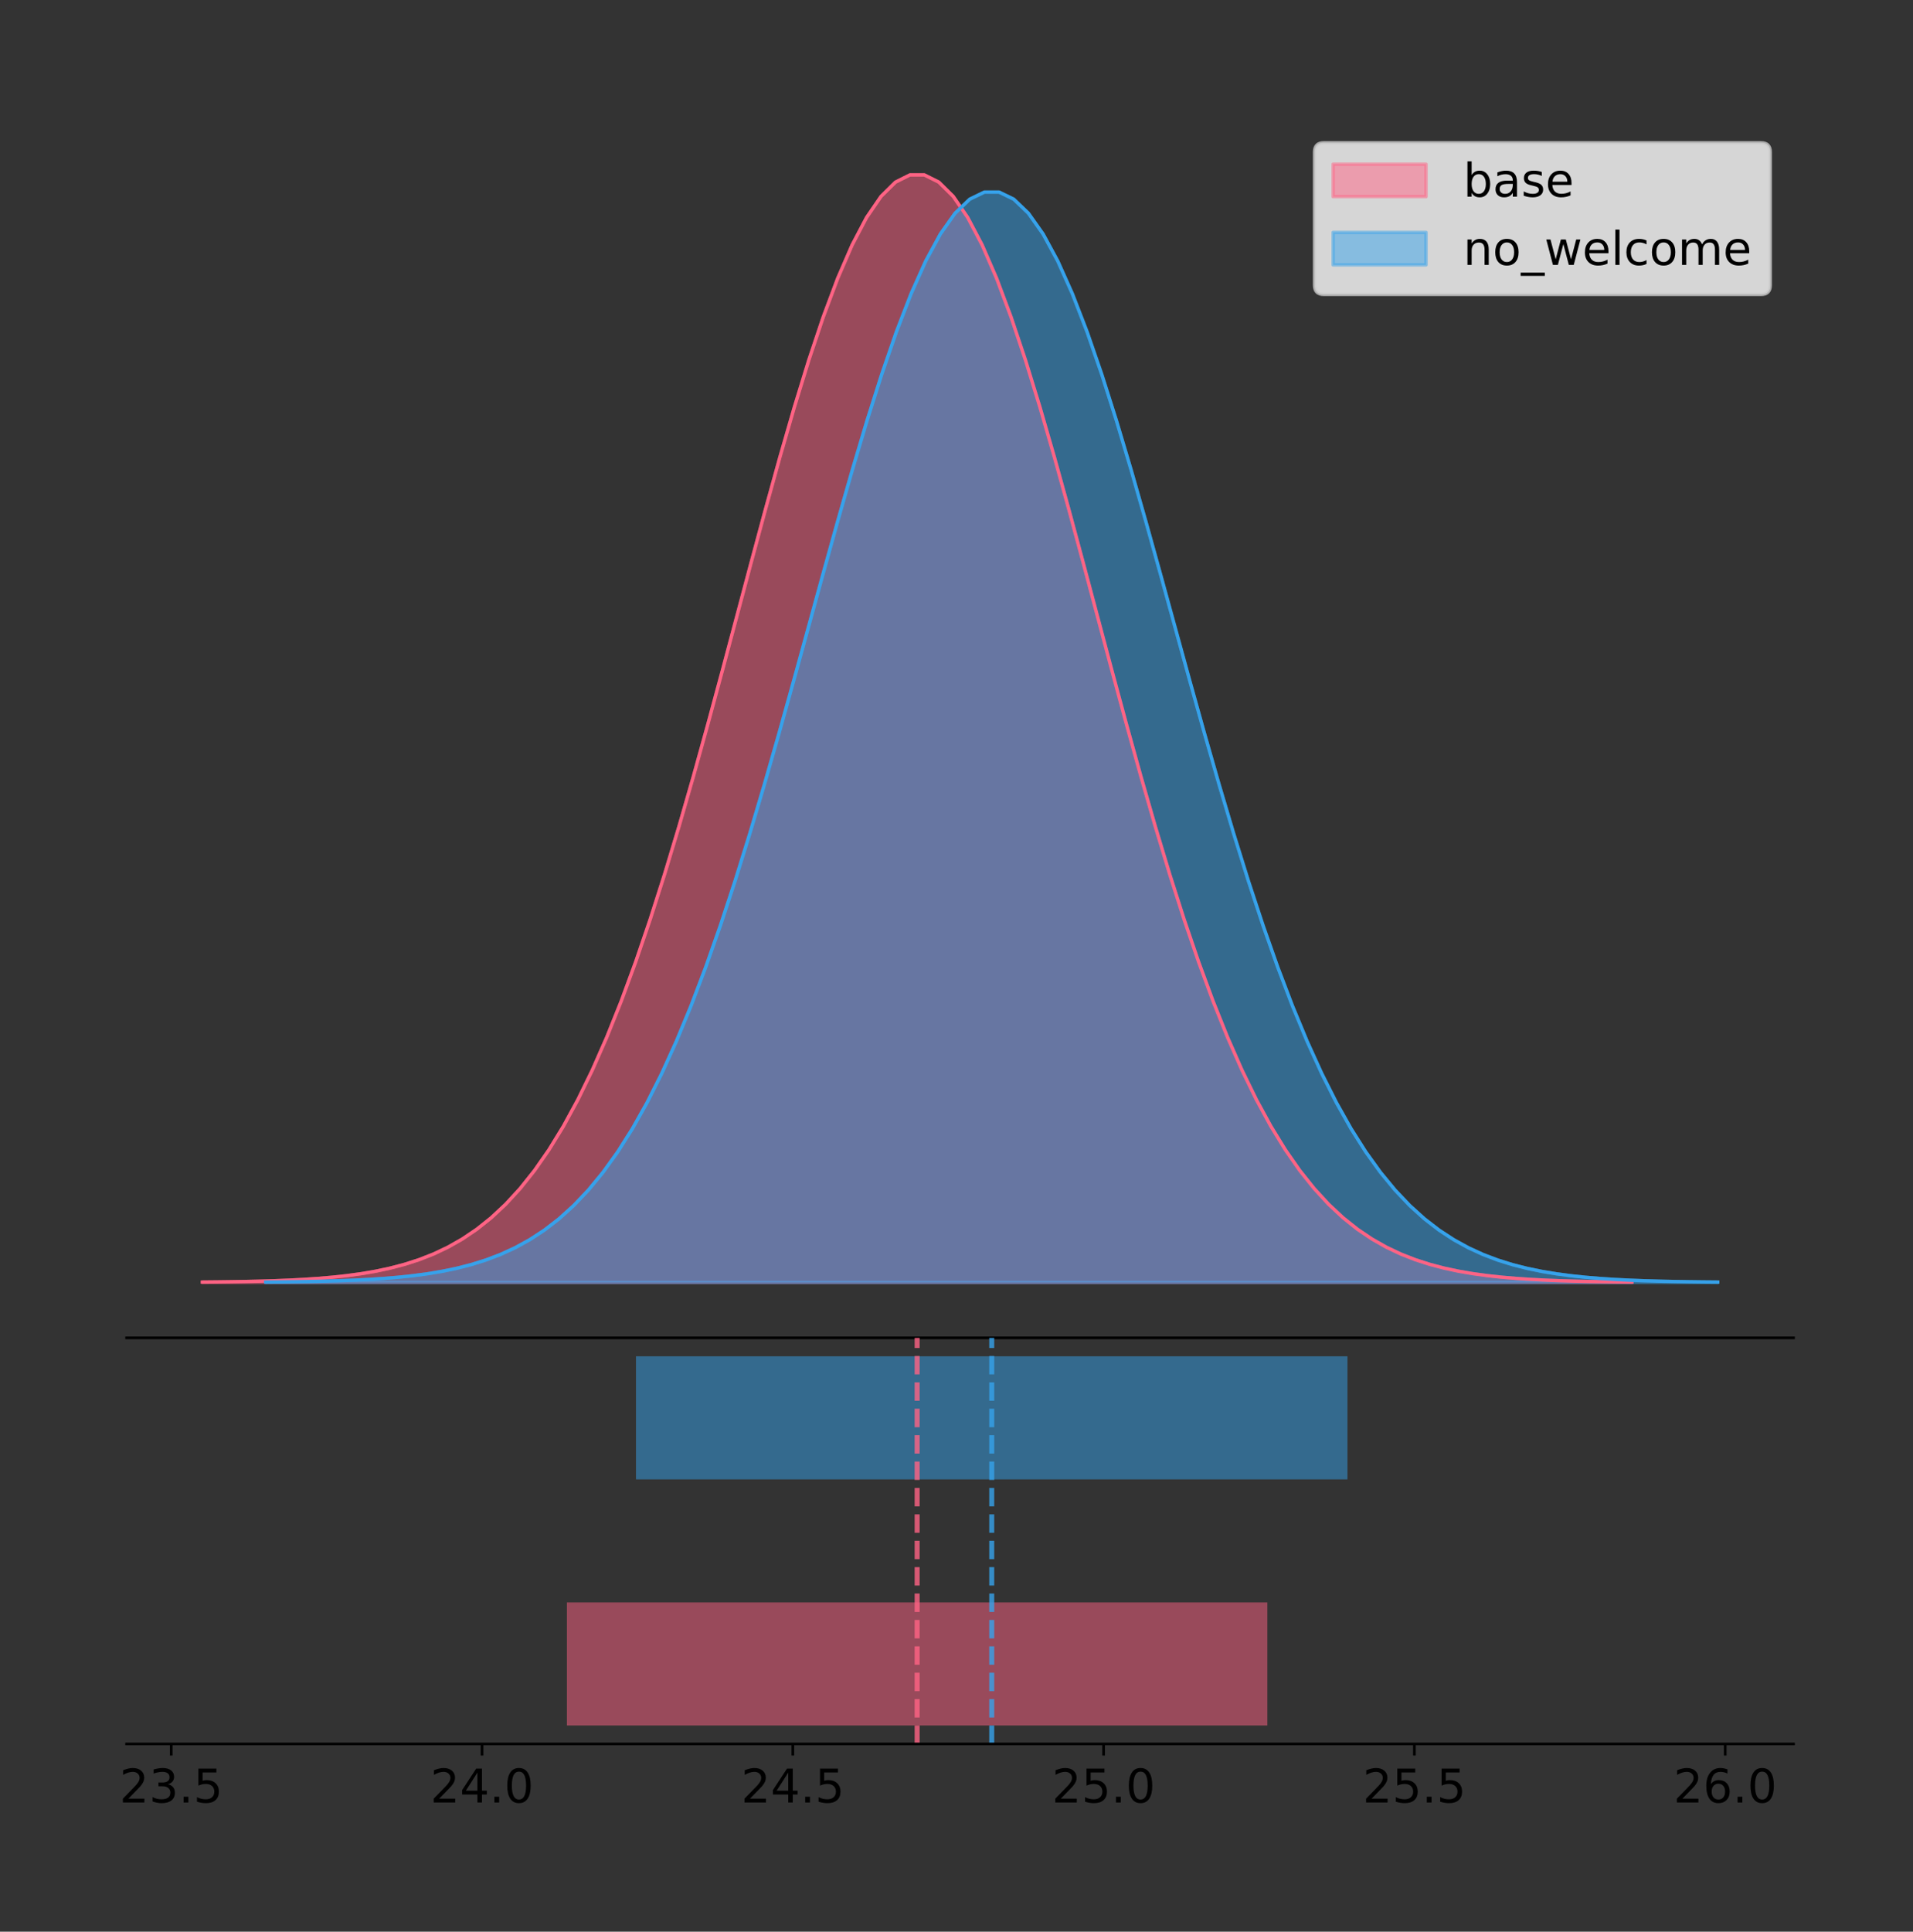 <?xml version="1.0" encoding="utf-8" standalone="no"?>
<!DOCTYPE svg PUBLIC "-//W3C//DTD SVG 1.1//EN"
  "http://www.w3.org/Graphics/SVG/1.1/DTD/svg11.dtd">
<!-- Created with matplotlib (https://matplotlib.org/) -->
<svg height="581.789pt" version="1.1" viewBox="0 0 576.347 581.789" width="576.347pt" xmlns="http://www.w3.org/2000/svg" xmlns:xlink="http://www.w3.org/1999/xlink">
 <rect x="0" y="0" width="576.347" height="581.789" fill="#333333" stroke="none"/>
 <defs>
  <style type="text/css">
*{stroke-linecap:butt;stroke-linejoin:round;}
  </style>
 </defs>
 <g id="figure_1">
  <g id="patch_1">
   <path d="M 0 581.789 
L 576.347 581.789 
L 576.347 0 
L 0 0 
z
" style="fill:none;"/>
  </g>
  <g id="axes_1">
   <g id="patch_2">
    <path d="M 38.147 402.93 
L 540.347 402.93 
L 540.347 36 
L 38.147 36 
z
" style="fill:none;"/>
   </g>
   <g id="PolyCollection_1">
    <defs>
     <path d="M 60.974 -195.538 
L 60.974 -195.65 
L 65.325 -195.692 
L 69.675 -195.749 
L 74.025 -195.825 
L 78.376 -195.925 
L 82.726 -196.058 
L 87.076 -196.23 
L 91.426 -196.455 
L 95.777 -196.744 
L 100.127 -197.115 
L 104.477 -197.585 
L 108.828 -198.179 
L 113.178 -198.923 
L 117.528 -199.848 
L 121.879 -200.99 
L 126.229 -202.39 
L 130.579 -204.093 
L 134.929 -206.151 
L 139.28 -208.617 
L 143.63 -211.552 
L 147.98 -215.017 
L 152.331 -219.078 
L 156.681 -223.801 
L 161.031 -229.25 
L 165.382 -235.488 
L 169.732 -242.572 
L 174.082 -250.552 
L 178.432 -259.468 
L 182.783 -269.344 
L 187.133 -280.192 
L 191.483 -292.002 
L 195.834 -304.744 
L 200.184 -318.365 
L 204.534 -332.786 
L 208.885 -347.901 
L 213.235 -363.58 
L 217.585 -379.667 
L 221.936 -395.98 
L 226.286 -412.318 
L 230.636 -428.462 
L 234.986 -444.18 
L 239.337 -459.23 
L 243.687 -473.372 
L 248.037 -486.366 
L 252.388 -497.987 
L 256.738 -508.025 
L 261.088 -516.294 
L 265.439 -522.64 
L 269.789 -526.94 
L 274.139 -529.111 
L 278.489 -529.111 
L 282.84 -526.94 
L 287.19 -522.64 
L 291.54 -516.294 
L 295.891 -508.025 
L 300.241 -497.987 
L 304.591 -486.366 
L 308.942 -473.372 
L 313.292 -459.23 
L 317.642 -444.18 
L 321.992 -428.462 
L 326.343 -412.318 
L 330.693 -395.98 
L 335.043 -379.667 
L 339.394 -363.58 
L 343.744 -347.901 
L 348.094 -332.786 
L 352.445 -318.365 
L 356.795 -304.744 
L 361.145 -292.002 
L 365.495 -280.192 
L 369.846 -269.344 
L 374.196 -259.468 
L 378.546 -250.552 
L 382.897 -242.572 
L 387.247 -235.488 
L 391.597 -229.25 
L 395.948 -223.801 
L 400.298 -219.078 
L 404.648 -215.017 
L 408.998 -211.552 
L 413.349 -208.617 
L 417.699 -206.151 
L 422.049 -204.093 
L 426.4 -202.39 
L 430.75 -200.99 
L 435.1 -199.848 
L 439.451 -198.923 
L 443.801 -198.179 
L 448.151 -197.585 
L 452.501 -197.115 
L 456.852 -196.744 
L 461.202 -196.455 
L 465.552 -196.23 
L 469.903 -196.058 
L 474.253 -195.925 
L 478.603 -195.825 
L 482.954 -195.749 
L 487.304 -195.692 
L 491.654 -195.65 
L 491.654 -195.538 
L 491.654 -195.538 
L 487.304 -195.538 
L 482.954 -195.538 
L 478.603 -195.538 
L 474.253 -195.538 
L 469.903 -195.538 
L 465.552 -195.538 
L 461.202 -195.538 
L 456.852 -195.538 
L 452.501 -195.538 
L 448.151 -195.538 
L 443.801 -195.538 
L 439.451 -195.538 
L 435.1 -195.538 
L 430.75 -195.538 
L 426.4 -195.538 
L 422.049 -195.538 
L 417.699 -195.538 
L 413.349 -195.538 
L 408.998 -195.538 
L 404.648 -195.538 
L 400.298 -195.538 
L 395.948 -195.538 
L 391.597 -195.538 
L 387.247 -195.538 
L 382.897 -195.538 
L 378.546 -195.538 
L 374.196 -195.538 
L 369.846 -195.538 
L 365.495 -195.538 
L 361.145 -195.538 
L 356.795 -195.538 
L 352.445 -195.538 
L 348.094 -195.538 
L 343.744 -195.538 
L 339.394 -195.538 
L 335.043 -195.538 
L 330.693 -195.538 
L 326.343 -195.538 
L 321.992 -195.538 
L 317.642 -195.538 
L 313.292 -195.538 
L 308.942 -195.538 
L 304.591 -195.538 
L 300.241 -195.538 
L 295.891 -195.538 
L 291.54 -195.538 
L 287.19 -195.538 
L 282.84 -195.538 
L 278.489 -195.538 
L 274.139 -195.538 
L 269.789 -195.538 
L 265.439 -195.538 
L 261.088 -195.538 
L 256.738 -195.538 
L 252.388 -195.538 
L 248.037 -195.538 
L 243.687 -195.538 
L 239.337 -195.538 
L 234.986 -195.538 
L 230.636 -195.538 
L 226.286 -195.538 
L 221.936 -195.538 
L 217.585 -195.538 
L 213.235 -195.538 
L 208.885 -195.538 
L 204.534 -195.538 
L 200.184 -195.538 
L 195.834 -195.538 
L 191.483 -195.538 
L 187.133 -195.538 
L 182.783 -195.538 
L 178.432 -195.538 
L 174.082 -195.538 
L 169.732 -195.538 
L 165.382 -195.538 
L 161.031 -195.538 
L 156.681 -195.538 
L 152.331 -195.538 
L 147.98 -195.538 
L 143.63 -195.538 
L 139.28 -195.538 
L 134.929 -195.538 
L 130.579 -195.538 
L 126.229 -195.538 
L 121.879 -195.538 
L 117.528 -195.538 
L 113.178 -195.538 
L 108.828 -195.538 
L 104.477 -195.538 
L 100.127 -195.538 
L 95.777 -195.538 
L 91.426 -195.538 
L 87.076 -195.538 
L 82.726 -195.538 
L 78.376 -195.538 
L 74.025 -195.538 
L 69.675 -195.538 
L 65.325 -195.538 
L 60.974 -195.538 
z
" id="m4ab3a1be4d" style="stroke:#ff6384;stroke-opacity:0.5;"/>
    </defs>
    <g clip-path="url(#p4388c74b3c)">
     <use style="fill:#ff6384;fill-opacity:0.5;stroke:#ff6384;stroke-opacity:0.5;" x="0" xlink:href="#m4ab3a1be4d" y="581.789"/>
    </g>
   </g>
   <g id="PolyCollection_2">
    <defs>
     <path d="M 80.054 -195.538 
L 80.054 -195.648 
L 84.473 -195.69 
L 88.892 -195.746 
L 93.311 -195.82 
L 97.73 -195.919 
L 102.149 -196.05 
L 106.567 -196.22 
L 110.986 -196.441 
L 115.405 -196.726 
L 119.824 -197.09 
L 124.243 -197.554 
L 128.662 -198.138 
L 133.081 -198.87 
L 137.499 -199.781 
L 141.918 -200.906 
L 146.337 -202.284 
L 150.756 -203.961 
L 155.175 -205.986 
L 159.594 -208.414 
L 164.012 -211.303 
L 168.431 -214.715 
L 172.85 -218.713 
L 177.269 -223.362 
L 181.688 -228.727 
L 186.107 -234.868 
L 190.525 -241.843 
L 194.944 -249.699 
L 199.363 -258.476 
L 203.782 -268.199 
L 208.201 -278.879 
L 212.62 -290.506 
L 217.039 -303.051 
L 221.457 -316.46 
L 225.876 -330.657 
L 230.295 -345.538 
L 234.714 -360.974 
L 239.133 -376.811 
L 243.552 -392.871 
L 247.97 -408.956 
L 252.389 -424.849 
L 256.808 -440.323 
L 261.227 -455.14 
L 265.646 -469.062 
L 270.065 -481.855 
L 274.483 -493.295 
L 278.902 -503.178 
L 283.321 -511.319 
L 287.74 -517.566 
L 292.159 -521.799 
L 296.578 -523.937 
L 300.997 -523.937 
L 305.415 -521.799 
L 309.834 -517.566 
L 314.253 -511.319 
L 318.672 -503.178 
L 323.091 -493.295 
L 327.51 -481.855 
L 331.928 -469.062 
L 336.347 -455.14 
L 340.766 -440.323 
L 345.185 -424.849 
L 349.604 -408.956 
L 354.023 -392.871 
L 358.441 -376.811 
L 362.86 -360.974 
L 367.279 -345.538 
L 371.698 -330.657 
L 376.117 -316.46 
L 380.536 -303.051 
L 384.955 -290.506 
L 389.373 -278.879 
L 393.792 -268.199 
L 398.211 -258.476 
L 402.63 -249.699 
L 407.049 -241.843 
L 411.468 -234.868 
L 415.886 -228.727 
L 420.305 -223.362 
L 424.724 -218.713 
L 429.143 -214.715 
L 433.562 -211.303 
L 437.981 -208.414 
L 442.399 -205.986 
L 446.818 -203.961 
L 451.237 -202.284 
L 455.656 -200.906 
L 460.075 -199.781 
L 464.494 -198.87 
L 468.913 -198.138 
L 473.331 -197.554 
L 477.75 -197.09 
L 482.169 -196.726 
L 486.588 -196.441 
L 491.007 -196.22 
L 495.426 -196.05 
L 499.844 -195.919 
L 504.263 -195.82 
L 508.682 -195.746 
L 513.101 -195.69 
L 517.52 -195.648 
L 517.52 -195.538 
L 517.52 -195.538 
L 513.101 -195.538 
L 508.682 -195.538 
L 504.263 -195.538 
L 499.844 -195.538 
L 495.426 -195.538 
L 491.007 -195.538 
L 486.588 -195.538 
L 482.169 -195.538 
L 477.75 -195.538 
L 473.331 -195.538 
L 468.913 -195.538 
L 464.494 -195.538 
L 460.075 -195.538 
L 455.656 -195.538 
L 451.237 -195.538 
L 446.818 -195.538 
L 442.399 -195.538 
L 437.981 -195.538 
L 433.562 -195.538 
L 429.143 -195.538 
L 424.724 -195.538 
L 420.305 -195.538 
L 415.886 -195.538 
L 411.468 -195.538 
L 407.049 -195.538 
L 402.63 -195.538 
L 398.211 -195.538 
L 393.792 -195.538 
L 389.373 -195.538 
L 384.955 -195.538 
L 380.536 -195.538 
L 376.117 -195.538 
L 371.698 -195.538 
L 367.279 -195.538 
L 362.86 -195.538 
L 358.441 -195.538 
L 354.023 -195.538 
L 349.604 -195.538 
L 345.185 -195.538 
L 340.766 -195.538 
L 336.347 -195.538 
L 331.928 -195.538 
L 327.51 -195.538 
L 323.091 -195.538 
L 318.672 -195.538 
L 314.253 -195.538 
L 309.834 -195.538 
L 305.415 -195.538 
L 300.997 -195.538 
L 296.578 -195.538 
L 292.159 -195.538 
L 287.74 -195.538 
L 283.321 -195.538 
L 278.902 -195.538 
L 274.483 -195.538 
L 270.065 -195.538 
L 265.646 -195.538 
L 261.227 -195.538 
L 256.808 -195.538 
L 252.389 -195.538 
L 247.97 -195.538 
L 243.552 -195.538 
L 239.133 -195.538 
L 234.714 -195.538 
L 230.295 -195.538 
L 225.876 -195.538 
L 221.457 -195.538 
L 217.039 -195.538 
L 212.62 -195.538 
L 208.201 -195.538 
L 203.782 -195.538 
L 199.363 -195.538 
L 194.944 -195.538 
L 190.525 -195.538 
L 186.107 -195.538 
L 181.688 -195.538 
L 177.269 -195.538 
L 172.85 -195.538 
L 168.431 -195.538 
L 164.012 -195.538 
L 159.594 -195.538 
L 155.175 -195.538 
L 150.756 -195.538 
L 146.337 -195.538 
L 141.918 -195.538 
L 137.499 -195.538 
L 133.081 -195.538 
L 128.662 -195.538 
L 124.243 -195.538 
L 119.824 -195.538 
L 115.405 -195.538 
L 110.986 -195.538 
L 106.567 -195.538 
L 102.149 -195.538 
L 97.73 -195.538 
L 93.311 -195.538 
L 88.892 -195.538 
L 84.473 -195.538 
L 80.054 -195.538 
z
" id="m207d878694" style="stroke:#36a2eb;stroke-opacity:0.5;"/>
    </defs>
    <g clip-path="url(#p4388c74b3c)">
     <use style="fill:#36a2eb;fill-opacity:0.5;stroke:#36a2eb;stroke-opacity:0.5;" x="0" xlink:href="#m207d878694" y="581.789"/>
    </g>
   </g>
   <g id="line2d_1">
    <path clip-path="url(#p4388c74b3c)" d="M 60.974 386.139 
L 65.325 386.097 
L 69.675 386.04 
L 74.025 385.965 
L 78.376 385.864 
L 82.726 385.732 
L 87.076 385.559 
L 91.426 385.334 
L 95.777 385.045 
L 100.127 384.675 
L 104.477 384.204 
L 108.828 383.61 
L 113.178 382.867 
L 117.528 381.941 
L 121.879 380.799 
L 126.229 379.399 
L 130.579 377.696 
L 134.929 375.639 
L 139.28 373.172 
L 143.63 370.238 
L 147.98 366.772 
L 152.331 362.711 
L 156.681 357.989 
L 161.031 352.539 
L 165.382 346.301 
L 169.732 339.217 
L 174.082 331.237 
L 178.432 322.322 
L 182.783 312.445 
L 187.133 301.597 
L 191.483 289.787 
L 195.834 277.045 
L 200.184 263.424 
L 204.534 249.004 
L 208.885 233.888 
L 213.235 218.209 
L 217.585 202.123 
L 221.936 185.809 
L 226.286 169.471 
L 230.636 153.327 
L 234.986 137.61 
L 239.337 122.559 
L 243.687 108.418 
L 248.037 95.423 
L 252.388 83.803 
L 256.738 73.765 
L 261.088 65.495 
L 265.439 59.15 
L 269.789 54.85 
L 274.139 52.679 
L 278.489 52.679 
L 282.84 54.85 
L 287.19 59.15 
L 291.54 65.495 
L 295.891 73.765 
L 300.241 83.803 
L 304.591 95.423 
L 308.942 108.418 
L 313.292 122.559 
L 317.642 137.61 
L 321.992 153.327 
L 326.343 169.471 
L 330.693 185.809 
L 335.043 202.123 
L 339.394 218.209 
L 343.744 233.888 
L 348.094 249.004 
L 352.445 263.424 
L 356.795 277.045 
L 361.145 289.787 
L 365.495 301.597 
L 369.846 312.445 
L 374.196 322.322 
L 378.546 331.237 
L 382.897 339.217 
L 387.247 346.301 
L 391.597 352.539 
L 395.948 357.989 
L 400.298 362.711 
L 404.648 366.772 
L 408.998 370.238 
L 413.349 373.172 
L 417.699 375.639 
L 422.049 377.696 
L 426.4 379.399 
L 430.75 380.799 
L 435.1 381.941 
L 439.451 382.867 
L 443.801 383.61 
L 448.151 384.204 
L 452.501 384.675 
L 456.852 385.045 
L 461.202 385.334 
L 465.552 385.559 
L 469.903 385.732 
L 474.253 385.864 
L 478.603 385.965 
L 482.954 386.04 
L 487.304 386.097 
L 491.654 386.139 
" style="fill:none;stroke:#ff6384;stroke-linecap:square;"/>
   </g>
   <g id="line2d_2">
    <path clip-path="url(#p4388c74b3c)" d="M 80.054 386.141 
L 84.473 386.1 
L 88.892 386.044 
L 93.311 385.969 
L 97.73 385.87 
L 102.149 385.74 
L 106.567 385.57 
L 110.986 385.349 
L 115.405 385.064 
L 119.824 384.699 
L 124.243 384.236 
L 128.662 383.651 
L 133.081 382.919 
L 137.499 382.008 
L 141.918 380.884 
L 146.337 379.506 
L 150.756 377.829 
L 155.175 375.803 
L 159.594 373.375 
L 164.012 370.486 
L 168.431 367.075 
L 172.85 363.076 
L 177.269 358.427 
L 181.688 353.062 
L 186.107 346.921 
L 190.525 339.947 
L 194.944 332.09 
L 199.363 323.313 
L 203.782 313.59 
L 208.201 302.91 
L 212.62 291.284 
L 217.039 278.739 
L 221.457 265.329 
L 225.876 251.132 
L 230.295 236.251 
L 234.714 220.815 
L 239.133 204.979 
L 243.552 188.918 
L 247.97 172.834 
L 252.389 156.94 
L 256.808 141.466 
L 261.227 126.649 
L 265.646 112.727 
L 270.065 99.934 
L 274.483 88.494 
L 278.902 78.612 
L 283.321 70.471 
L 287.74 64.223 
L 292.159 59.99 
L 296.578 57.853 
L 300.997 57.853 
L 305.415 59.99 
L 309.834 64.223 
L 314.253 70.471 
L 318.672 78.612 
L 323.091 88.494 
L 327.51 99.934 
L 331.928 112.727 
L 336.347 126.649 
L 340.766 141.466 
L 345.185 156.94 
L 349.604 172.834 
L 354.023 188.918 
L 358.441 204.979 
L 362.86 220.815 
L 367.279 236.251 
L 371.698 251.132 
L 376.117 265.329 
L 380.536 278.739 
L 384.955 291.284 
L 389.373 302.91 
L 393.792 313.59 
L 398.211 323.313 
L 402.63 332.09 
L 407.049 339.947 
L 411.468 346.921 
L 415.886 353.062 
L 420.305 358.427 
L 424.724 363.076 
L 429.143 367.075 
L 433.562 370.486 
L 437.981 373.375 
L 442.399 375.803 
L 446.818 377.829 
L 451.237 379.506 
L 455.656 380.884 
L 460.075 382.008 
L 464.494 382.919 
L 468.913 383.651 
L 473.331 384.236 
L 477.75 384.699 
L 482.169 385.064 
L 486.588 385.349 
L 491.007 385.57 
L 495.426 385.74 
L 499.844 385.87 
L 504.263 385.969 
L 508.682 386.044 
L 513.101 386.1 
L 517.52 386.141 
" style="fill:none;stroke:#36a2eb;stroke-linecap:square;"/>
   </g>
   <g id="patch_3">
    <path d="M 38.147 402.93 
L 540.347 402.93 
" style="fill:none;stroke:#000000;stroke-linecap:square;stroke-linejoin:miter;stroke-width:0.8;"/>
   </g>
   <g id="legend_1">
    <g id="patch_4">
     <path d="M 398.84 88.688 
L 530.547 88.688 
Q 533.347 88.688 533.347 85.888 
L 533.347 45.8 
Q 533.347 43 530.547 43 
L 398.84 43 
Q 396.04 43 396.04 45.8 
L 396.04 85.888 
Q 396.04 88.688 398.84 88.688 
z
" style="fill:#ffffff;opacity:0.8;stroke:#cccccc;stroke-linejoin:miter;"/>
    </g>
    <g id="patch_5">
     <path d="M 401.64 59.238 
L 429.64 59.238 
L 429.64 49.438 
L 401.64 49.438 
z
" style="fill:#ff6384;opacity:0.5;stroke:#ff6384;stroke-linejoin:miter;"/>
    </g>
    <g id="text_1">
     <!-- base -->
     <defs>
      <path d="M 48.688 27.297 
Q 48.688 37.203 44.609 42.844 
Q 40.531 48.484 33.406 48.484 
Q 26.266 48.484 22.188 42.844 
Q 18.109 37.203 18.109 27.297 
Q 18.109 17.391 22.188 11.75 
Q 26.266 6.109 33.406 6.109 
Q 40.531 6.109 44.609 11.75 
Q 48.688 17.391 48.688 27.297 
z
M 18.109 46.391 
Q 20.953 51.266 25.266 53.625 
Q 29.594 56 35.594 56 
Q 45.562 56 51.781 48.094 
Q 58.016 40.188 58.016 27.297 
Q 58.016 14.406 51.781 6.484 
Q 45.562 -1.422 35.594 -1.422 
Q 29.594 -1.422 25.266 0.953 
Q 20.953 3.328 18.109 8.203 
L 18.109 0 
L 9.078 0 
L 9.078 75.984 
L 18.109 75.984 
z
" id="DejaVuSans-98"/>
      <path d="M 34.281 27.484 
Q 23.391 27.484 19.188 25 
Q 14.984 22.516 14.984 16.5 
Q 14.984 11.719 18.141 8.906 
Q 21.297 6.109 26.703 6.109 
Q 34.188 6.109 38.703 11.406 
Q 43.219 16.703 43.219 25.484 
L 43.219 27.484 
z
M 52.203 31.203 
L 52.203 0 
L 43.219 0 
L 43.219 8.297 
Q 40.141 3.328 35.547 0.953 
Q 30.953 -1.422 24.312 -1.422 
Q 15.922 -1.422 10.953 3.297 
Q 6 8.016 6 15.922 
Q 6 25.141 12.172 29.828 
Q 18.359 34.516 30.609 34.516 
L 43.219 34.516 
L 43.219 35.406 
Q 43.219 41.609 39.141 45 
Q 35.062 48.391 27.688 48.391 
Q 23 48.391 18.547 47.266 
Q 14.109 46.141 10.016 43.891 
L 10.016 52.203 
Q 14.938 54.109 19.578 55.047 
Q 24.219 56 28.609 56 
Q 40.484 56 46.344 49.844 
Q 52.203 43.703 52.203 31.203 
z
" id="DejaVuSans-97"/>
      <path d="M 44.281 53.078 
L 44.281 44.578 
Q 40.484 46.531 36.375 47.5 
Q 32.281 48.484 27.875 48.484 
Q 21.188 48.484 17.844 46.438 
Q 14.5 44.391 14.5 40.281 
Q 14.5 37.156 16.891 35.375 
Q 19.281 33.594 26.516 31.984 
L 29.594 31.297 
Q 39.156 29.25 43.188 25.516 
Q 47.219 21.781 47.219 15.094 
Q 47.219 7.469 41.188 3.016 
Q 35.156 -1.422 24.609 -1.422 
Q 20.219 -1.422 15.453 -0.562 
Q 10.688 0.297 5.422 2 
L 5.422 11.281 
Q 10.406 8.688 15.234 7.391 
Q 20.062 6.109 24.812 6.109 
Q 31.156 6.109 34.562 8.281 
Q 37.984 10.453 37.984 14.406 
Q 37.984 18.062 35.516 20.016 
Q 33.062 21.969 24.703 23.781 
L 21.578 24.516 
Q 13.234 26.266 9.516 29.906 
Q 5.812 33.547 5.812 39.891 
Q 5.812 47.609 11.281 51.797 
Q 16.75 56 26.812 56 
Q 31.781 56 36.172 55.266 
Q 40.578 54.547 44.281 53.078 
z
" id="DejaVuSans-115"/>
      <path d="M 56.203 29.594 
L 56.203 25.203 
L 14.891 25.203 
Q 15.484 15.922 20.484 11.062 
Q 25.484 6.203 34.422 6.203 
Q 39.594 6.203 44.453 7.469 
Q 49.312 8.734 54.109 11.281 
L 54.109 2.781 
Q 49.266 0.734 44.188 -0.344 
Q 39.109 -1.422 33.891 -1.422 
Q 20.797 -1.422 13.156 6.188 
Q 5.516 13.812 5.516 26.812 
Q 5.516 40.234 12.766 48.109 
Q 20.016 56 32.328 56 
Q 43.359 56 49.781 48.891 
Q 56.203 41.797 56.203 29.594 
z
M 47.219 32.234 
Q 47.125 39.594 43.094 43.984 
Q 39.062 48.391 32.422 48.391 
Q 24.906 48.391 20.391 44.141 
Q 15.875 39.891 15.188 32.172 
z
" id="DejaVuSans-101"/>
     </defs>
     <g transform="translate(440.84 59.238)scale(0.14 -0.14)">
      <use xlink:href="#DejaVuSans-98"/>
      <use x="63.477" xlink:href="#DejaVuSans-97"/>
      <use x="124.756" xlink:href="#DejaVuSans-115"/>
      <use x="176.855" xlink:href="#DejaVuSans-101"/>
     </g>
    </g>
    <g id="patch_6">
     <path d="M 401.64 79.787 
L 429.64 79.787 
L 429.64 69.987 
L 401.64 69.987 
z
" style="fill:#36a2eb;opacity:0.5;stroke:#36a2eb;stroke-linejoin:miter;"/>
    </g>
    <g id="text_2">
     <!-- no_welcome -->
     <defs>
      <path d="M 54.891 33.016 
L 54.891 0 
L 45.906 0 
L 45.906 32.719 
Q 45.906 40.484 42.875 44.328 
Q 39.844 48.188 33.797 48.188 
Q 26.516 48.188 22.312 43.547 
Q 18.109 38.922 18.109 30.906 
L 18.109 0 
L 9.078 0 
L 9.078 54.688 
L 18.109 54.688 
L 18.109 46.188 
Q 21.344 51.125 25.703 53.562 
Q 30.078 56 35.797 56 
Q 45.219 56 50.047 50.172 
Q 54.891 44.344 54.891 33.016 
z
" id="DejaVuSans-110"/>
      <path d="M 30.609 48.391 
Q 23.391 48.391 19.188 42.75 
Q 14.984 37.109 14.984 27.297 
Q 14.984 17.484 19.156 11.844 
Q 23.344 6.203 30.609 6.203 
Q 37.797 6.203 41.984 11.859 
Q 46.188 17.531 46.188 27.297 
Q 46.188 37.016 41.984 42.703 
Q 37.797 48.391 30.609 48.391 
z
M 30.609 56 
Q 42.328 56 49.016 48.375 
Q 55.719 40.766 55.719 27.297 
Q 55.719 13.875 49.016 6.219 
Q 42.328 -1.422 30.609 -1.422 
Q 18.844 -1.422 12.172 6.219 
Q 5.516 13.875 5.516 27.297 
Q 5.516 40.766 12.172 48.375 
Q 18.844 56 30.609 56 
z
" id="DejaVuSans-111"/>
      <path d="M 50.984 -16.609 
L 50.984 -23.578 
L -0.984 -23.578 
L -0.984 -16.609 
z
" id="DejaVuSans-95"/>
      <path d="M 4.203 54.688 
L 13.188 54.688 
L 24.422 12.016 
L 35.594 54.688 
L 46.188 54.688 
L 57.422 12.016 
L 68.609 54.688 
L 77.594 54.688 
L 63.281 0 
L 52.688 0 
L 40.922 44.828 
L 29.109 0 
L 18.5 0 
z
" id="DejaVuSans-119"/>
      <path d="M 9.422 75.984 
L 18.406 75.984 
L 18.406 0 
L 9.422 0 
z
" id="DejaVuSans-108"/>
      <path d="M 48.781 52.594 
L 48.781 44.188 
Q 44.969 46.297 41.141 47.344 
Q 37.312 48.391 33.406 48.391 
Q 24.656 48.391 19.812 42.844 
Q 14.984 37.312 14.984 27.297 
Q 14.984 17.281 19.812 11.734 
Q 24.656 6.203 33.406 6.203 
Q 37.312 6.203 41.141 7.25 
Q 44.969 8.297 48.781 10.406 
L 48.781 2.094 
Q 45.016 0.344 40.984 -0.531 
Q 36.969 -1.422 32.422 -1.422 
Q 20.062 -1.422 12.781 6.344 
Q 5.516 14.109 5.516 27.297 
Q 5.516 40.672 12.859 48.328 
Q 20.219 56 33.016 56 
Q 37.156 56 41.109 55.141 
Q 45.062 54.297 48.781 52.594 
z
" id="DejaVuSans-99"/>
      <path d="M 52 44.188 
Q 55.375 50.25 60.062 53.125 
Q 64.75 56 71.094 56 
Q 79.641 56 84.281 50.016 
Q 88.922 44.047 88.922 33.016 
L 88.922 0 
L 79.891 0 
L 79.891 32.719 
Q 79.891 40.578 77.094 44.375 
Q 74.312 48.188 68.609 48.188 
Q 61.625 48.188 57.562 43.547 
Q 53.516 38.922 53.516 30.906 
L 53.516 0 
L 44.484 0 
L 44.484 32.719 
Q 44.484 40.625 41.703 44.406 
Q 38.922 48.188 33.109 48.188 
Q 26.219 48.188 22.156 43.531 
Q 18.109 38.875 18.109 30.906 
L 18.109 0 
L 9.078 0 
L 9.078 54.688 
L 18.109 54.688 
L 18.109 46.188 
Q 21.188 51.219 25.484 53.609 
Q 29.781 56 35.688 56 
Q 41.656 56 45.828 52.969 
Q 50 49.953 52 44.188 
z
" id="DejaVuSans-109"/>
     </defs>
     <g transform="translate(440.84 79.787)scale(0.14 -0.14)">
      <use xlink:href="#DejaVuSans-110"/>
      <use x="63.379" xlink:href="#DejaVuSans-111"/>
      <use x="124.561" xlink:href="#DejaVuSans-95"/>
      <use x="174.561" xlink:href="#DejaVuSans-119"/>
      <use x="256.348" xlink:href="#DejaVuSans-101"/>
      <use x="317.871" xlink:href="#DejaVuSans-108"/>
      <use x="345.654" xlink:href="#DejaVuSans-99"/>
      <use x="400.635" xlink:href="#DejaVuSans-111"/>
      <use x="461.816" xlink:href="#DejaVuSans-109"/>
      <use x="559.229" xlink:href="#DejaVuSans-101"/>
     </g>
    </g>
   </g>
  </g>
  <g id="axes_2">
   <g id="patch_7">
    <path d="M 38.147 525.24 
L 540.347 525.24 
L 540.347 402.93 
L 38.147 402.93 
z
" style="fill:none;"/>
   </g>
   <g id="patch_8">
    <path clip-path="url(#pbf9b33069b)" d="M 170.798 519.68 
L 381.831 519.68 
L 381.831 482.617 
L 170.798 482.617 
z
" style="fill:#ff6384;opacity:0.5;"/>
   </g>
   <g id="patch_9">
    <path clip-path="url(#pbf9b33069b)" d="M 191.608 445.553 
L 405.966 445.553 
L 405.966 408.49 
L 191.608 408.49 
z
" style="fill:#36a2eb;opacity:0.5;"/>
   </g>
   <g id="matplotlib.axis_1">
    <g id="xtick_1">
     <g id="line2d_3">
      <defs>
       <path d="M 0 0 
L 0 3.5 
" id="m37d00ea6ed" style="stroke:#000000;stroke-width:0.8;"/>
      </defs>
      <g>
       <use style="stroke:#000000;stroke-width:0.8;" x="51.586" xlink:href="#m37d00ea6ed" y="525.24"/>
      </g>
     </g>
     <g id="text_3">
      <!-- 23.5 -->
      <defs>
       <path d="M 19.188 8.297 
L 53.609 8.297 
L 53.609 0 
L 7.328 0 
L 7.328 8.297 
Q 12.938 14.109 22.625 23.891 
Q 32.328 33.688 34.812 36.531 
Q 39.547 41.844 41.422 45.531 
Q 43.312 49.219 43.312 52.781 
Q 43.312 58.594 39.234 62.25 
Q 35.156 65.922 28.609 65.922 
Q 23.969 65.922 18.812 64.312 
Q 13.672 62.703 7.812 59.422 
L 7.812 69.391 
Q 13.766 71.781 18.938 73 
Q 24.125 74.219 28.422 74.219 
Q 39.75 74.219 46.484 68.547 
Q 53.219 62.891 53.219 53.422 
Q 53.219 48.922 51.531 44.891 
Q 49.859 40.875 45.406 35.406 
Q 44.188 33.984 37.641 27.219 
Q 31.109 20.453 19.188 8.297 
z
" id="DejaVuSans-50"/>
       <path d="M 40.578 39.312 
Q 47.656 37.797 51.625 33 
Q 55.609 28.219 55.609 21.188 
Q 55.609 10.406 48.188 4.484 
Q 40.766 -1.422 27.094 -1.422 
Q 22.516 -1.422 17.656 -0.516 
Q 12.797 0.391 7.625 2.203 
L 7.625 11.719 
Q 11.719 9.328 16.594 8.109 
Q 21.484 6.891 26.812 6.891 
Q 36.078 6.891 40.938 10.547 
Q 45.797 14.203 45.797 21.188 
Q 45.797 27.641 41.281 31.266 
Q 36.766 34.906 28.719 34.906 
L 20.219 34.906 
L 20.219 43.016 
L 29.109 43.016 
Q 36.375 43.016 40.234 45.922 
Q 44.094 48.828 44.094 54.297 
Q 44.094 59.906 40.109 62.906 
Q 36.141 65.922 28.719 65.922 
Q 24.656 65.922 20.016 65.031 
Q 15.375 64.156 9.812 62.312 
L 9.812 71.094 
Q 15.438 72.656 20.344 73.438 
Q 25.25 74.219 29.594 74.219 
Q 40.828 74.219 47.359 69.109 
Q 53.906 64.016 53.906 55.328 
Q 53.906 49.266 50.438 45.094 
Q 46.969 40.922 40.578 39.312 
z
" id="DejaVuSans-51"/>
       <path d="M 10.688 12.406 
L 21 12.406 
L 21 0 
L 10.688 0 
z
" id="DejaVuSans-46"/>
       <path d="M 10.797 72.906 
L 49.516 72.906 
L 49.516 64.594 
L 19.828 64.594 
L 19.828 46.734 
Q 21.969 47.469 24.109 47.828 
Q 26.266 48.188 28.422 48.188 
Q 40.625 48.188 47.75 41.5 
Q 54.891 34.812 54.891 23.391 
Q 54.891 11.625 47.562 5.094 
Q 40.234 -1.422 26.906 -1.422 
Q 22.312 -1.422 17.547 -0.641 
Q 12.797 0.141 7.719 1.703 
L 7.719 11.625 
Q 12.109 9.234 16.797 8.062 
Q 21.484 6.891 26.703 6.891 
Q 35.156 6.891 40.078 11.328 
Q 45.016 15.766 45.016 23.391 
Q 45.016 31 40.078 35.438 
Q 35.156 39.891 26.703 39.891 
Q 22.75 39.891 18.812 39.016 
Q 14.891 38.141 10.797 36.281 
z
" id="DejaVuSans-53"/>
      </defs>
      <g transform="translate(36 542.878)scale(0.14 -0.14)">
       <use xlink:href="#DejaVuSans-50"/>
       <use x="63.623" xlink:href="#DejaVuSans-51"/>
       <use x="127.246" xlink:href="#DejaVuSans-46"/>
       <use x="159.033" xlink:href="#DejaVuSans-53"/>
      </g>
     </g>
    </g>
    <g id="xtick_2">
     <g id="line2d_4">
      <g>
       <use style="stroke:#000000;stroke-width:0.8;" x="145.223" xlink:href="#m37d00ea6ed" y="525.24"/>
      </g>
     </g>
     <g id="text_4">
      <!-- 24.0 -->
      <defs>
       <path d="M 37.797 64.312 
L 12.891 25.391 
L 37.797 25.391 
z
M 35.203 72.906 
L 47.609 72.906 
L 47.609 25.391 
L 58.016 25.391 
L 58.016 17.188 
L 47.609 17.188 
L 47.609 0 
L 37.797 0 
L 37.797 17.188 
L 4.891 17.188 
L 4.891 26.703 
z
" id="DejaVuSans-52"/>
       <path d="M 31.781 66.406 
Q 24.172 66.406 20.328 58.906 
Q 16.5 51.422 16.5 36.375 
Q 16.5 21.391 20.328 13.891 
Q 24.172 6.391 31.781 6.391 
Q 39.453 6.391 43.281 13.891 
Q 47.125 21.391 47.125 36.375 
Q 47.125 51.422 43.281 58.906 
Q 39.453 66.406 31.781 66.406 
z
M 31.781 74.219 
Q 44.047 74.219 50.516 64.516 
Q 56.984 54.828 56.984 36.375 
Q 56.984 17.969 50.516 8.266 
Q 44.047 -1.422 31.781 -1.422 
Q 19.531 -1.422 13.062 8.266 
Q 6.594 17.969 6.594 36.375 
Q 6.594 54.828 13.062 64.516 
Q 19.531 74.219 31.781 74.219 
z
" id="DejaVuSans-48"/>
      </defs>
      <g transform="translate(129.637 542.878)scale(0.14 -0.14)">
       <use xlink:href="#DejaVuSans-50"/>
       <use x="63.623" xlink:href="#DejaVuSans-52"/>
       <use x="127.246" xlink:href="#DejaVuSans-46"/>
       <use x="159.033" xlink:href="#DejaVuSans-48"/>
      </g>
     </g>
    </g>
    <g id="xtick_3">
     <g id="line2d_5">
      <g>
       <use style="stroke:#000000;stroke-width:0.8;" x="238.86" xlink:href="#m37d00ea6ed" y="525.24"/>
      </g>
     </g>
     <g id="text_5">
      <!-- 24.5 -->
      <g transform="translate(223.274 542.878)scale(0.14 -0.14)">
       <use xlink:href="#DejaVuSans-50"/>
       <use x="63.623" xlink:href="#DejaVuSans-52"/>
       <use x="127.246" xlink:href="#DejaVuSans-46"/>
       <use x="159.033" xlink:href="#DejaVuSans-53"/>
      </g>
     </g>
    </g>
    <g id="xtick_4">
     <g id="line2d_6">
      <g>
       <use style="stroke:#000000;stroke-width:0.8;" x="332.496" xlink:href="#m37d00ea6ed" y="525.24"/>
      </g>
     </g>
     <g id="text_6">
      <!-- 25.0 -->
      <g transform="translate(316.91 542.878)scale(0.14 -0.14)">
       <use xlink:href="#DejaVuSans-50"/>
       <use x="63.623" xlink:href="#DejaVuSans-53"/>
       <use x="127.246" xlink:href="#DejaVuSans-46"/>
       <use x="159.033" xlink:href="#DejaVuSans-48"/>
      </g>
     </g>
    </g>
    <g id="xtick_5">
     <g id="line2d_7">
      <g>
       <use style="stroke:#000000;stroke-width:0.8;" x="426.133" xlink:href="#m37d00ea6ed" y="525.24"/>
      </g>
     </g>
     <g id="text_7">
      <!-- 25.5 -->
      <g transform="translate(410.547 542.878)scale(0.14 -0.14)">
       <use xlink:href="#DejaVuSans-50"/>
       <use x="63.623" xlink:href="#DejaVuSans-53"/>
       <use x="127.246" xlink:href="#DejaVuSans-46"/>
       <use x="159.033" xlink:href="#DejaVuSans-53"/>
      </g>
     </g>
    </g>
    <g id="xtick_6">
     <g id="line2d_8">
      <g>
       <use style="stroke:#000000;stroke-width:0.8;" x="519.77" xlink:href="#m37d00ea6ed" y="525.24"/>
      </g>
     </g>
     <g id="text_8">
      <!-- 26.0 -->
      <defs>
       <path d="M 33.016 40.375 
Q 26.375 40.375 22.484 35.828 
Q 18.609 31.297 18.609 23.391 
Q 18.609 15.531 22.484 10.953 
Q 26.375 6.391 33.016 6.391 
Q 39.656 6.391 43.531 10.953 
Q 47.406 15.531 47.406 23.391 
Q 47.406 31.297 43.531 35.828 
Q 39.656 40.375 33.016 40.375 
z
M 52.594 71.297 
L 52.594 62.312 
Q 48.875 64.062 45.094 64.984 
Q 41.312 65.922 37.594 65.922 
Q 27.828 65.922 22.672 59.328 
Q 17.531 52.734 16.797 39.406 
Q 19.672 43.656 24.016 45.922 
Q 28.375 48.188 33.594 48.188 
Q 44.578 48.188 50.953 41.516 
Q 57.328 34.859 57.328 23.391 
Q 57.328 12.156 50.688 5.359 
Q 44.047 -1.422 33.016 -1.422 
Q 20.359 -1.422 13.672 8.266 
Q 6.984 17.969 6.984 36.375 
Q 6.984 53.656 15.188 63.938 
Q 23.391 74.219 37.203 74.219 
Q 40.922 74.219 44.703 73.484 
Q 48.484 72.75 52.594 71.297 
z
" id="DejaVuSans-54"/>
      </defs>
      <g transform="translate(504.184 542.878)scale(0.14 -0.14)">
       <use xlink:href="#DejaVuSans-50"/>
       <use x="63.623" xlink:href="#DejaVuSans-54"/>
       <use x="127.246" xlink:href="#DejaVuSans-46"/>
       <use x="159.033" xlink:href="#DejaVuSans-48"/>
      </g>
     </g>
    </g>
   </g>
   <g id="line2d_9">
    <path clip-path="url(#pbf9b33069b)" d="M 276.314 525.24 
L 276.314 402.93 
" style="fill:none;stroke:#ff6384;stroke-dasharray:5.55,2.4;stroke-dashoffset:0;stroke-opacity:0.8;stroke-width:1.5;"/>
   </g>
   <g id="line2d_10">
    <path clip-path="url(#pbf9b33069b)" d="M 298.787 525.24 
L 298.787 402.93 
" style="fill:none;stroke:#36a2eb;stroke-dasharray:5.55,2.4;stroke-dashoffset:0;stroke-opacity:0.8;stroke-width:1.5;"/>
   </g>
   <g id="patch_10">
    <path d="M 38.147 525.24 
L 540.347 525.24 
" style="fill:none;stroke:#000000;stroke-linecap:square;stroke-linejoin:miter;stroke-width:0.8;"/>
   </g>
  </g>
 </g>
 <defs>
  <clipPath id="p4388c74b3c">
   <rect height="366.93" width="502.2" x="38.147" y="36"/>
  </clipPath>
  <clipPath id="pbf9b33069b">
   <rect height="122.31" width="502.2" x="38.147" y="402.93"/>
  </clipPath>
 </defs>
</svg>
